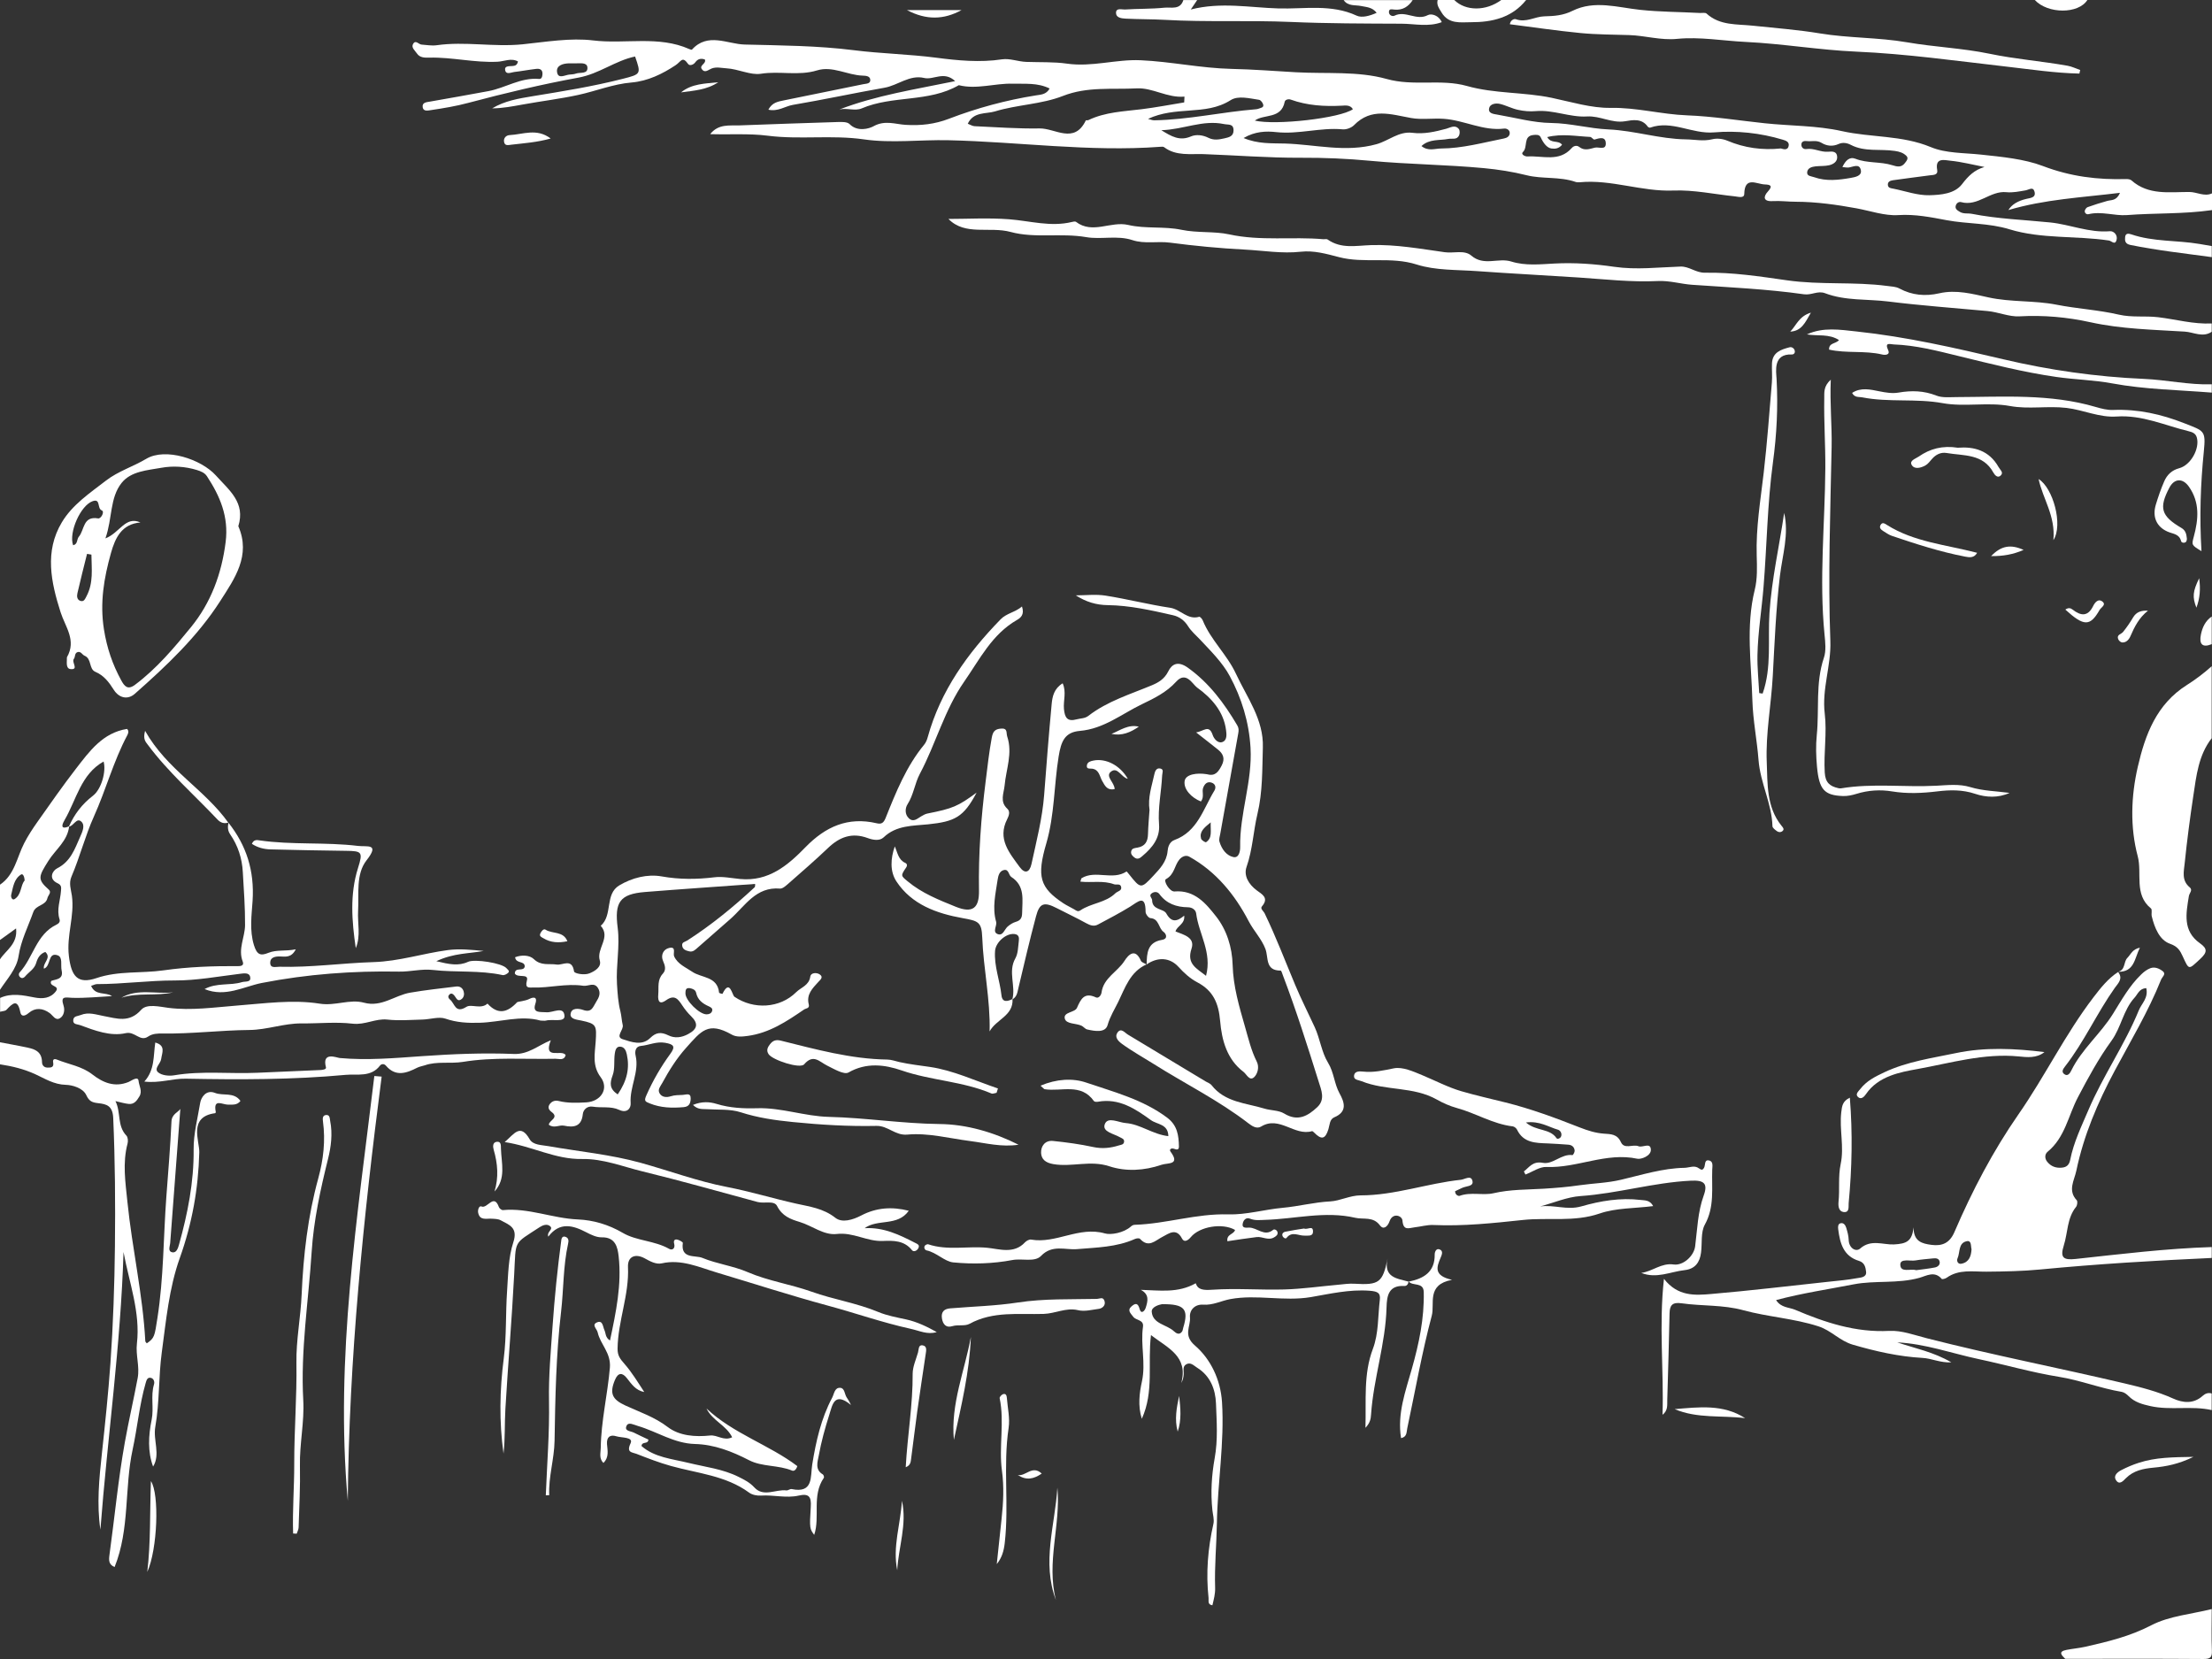 <?xml version="1.0" encoding="UTF-8"?><svg id="Calque_2" xmlns="http://www.w3.org/2000/svg" viewBox="0 0 414.23 310.67"><rect x="0" y="0" width="414.23" height="310.67" fill="#333333" stroke="none"/><defs><style>.cls-1{fill:#fff;}</style></defs><g id="Calque_1-2"><path class="cls-1" d="m414.18,39.35c-5.28.76-10.62.52-15.92.93-2.26.17-4.73-.76-7.16-.17-.37.09-.72-.22-.7-.57.02-.27.29-.66.54-.75,1.21-.44,2.43-.81,3.67-1.16.77-.22,1.74.02,2.39-1.52-7.18.88-14.09,1.21-20.9,3.23q.92-1.54,3.43-2.11c.76-.17,1.75-.23,1.47-1.32-.27-1.03-1.05-.37-1.69-.26-1.18.2-2.4.46-3.57.34-3.06-.32-5.33,2.73-8.49,1.86-.43-.12-.87.19-1,.64-.19.63.3.9.75,1.18.71.43,1.51.23,2.25.37,4.86.96,9.8,1.12,14.71,1.62,3.74.39,7.29,1.97,11.15,1.64.73-.06,1.49.71,1.25,1.63-.28,1.05-.93.19-1.43.11-6.19-.93-12.62-.26-18.62-2.1-3.9-1.2-7.89-.98-11.79-1.71-2.82-.53-5.9-1.16-9.04-.95-2.52.17-5.26-.8-7.83-1.27-3.66-.67-7.52-1.22-11.34-1.23-1.45,0-2.9-.2-4.34-.12-1.84.11-1.76-.87-.92-1.78,1.08-1.17.36-1.3-.57-1.34-1.54-.06-3.77-1.6-3.84,1.79-.02.85-1.11.51-1.75.44-3.84-.39-7.69-1.24-11.51-1.09-5.96.24-11.62-2.12-17.56-1.55-.25.02-.53.02-.76-.06-2.99-1.04-6.25-.52-9.16-1.25-2.66-.67-5.34-1.08-7.98-1.33-7.09-.67-14.24-.71-21.33-1.38-4.32-.41-8.66-.59-12.96-.57-6.1.03-12.16-.46-18.24-.68-2.37-.09-5.15.41-7.38-1.29-.17-.13-.48-.1-.73-.08-13.27.99-26.44-.93-39.66-1.23-5.28-.12-10.66.59-15.84-.16-6.02-.87-12.01.08-18.03-.69-3.44-.44-7.09-.18-10.76-.29,1.56-1.97,3.61-1.57,5.52-1.64,6.12-.22,12.23-.45,18.35-.63.76-.02,1.8-.06,2.24.39,1.46,1.49,3.64.87,4.5.39,2.13-1.18,4.09-.36,6-.25,2.84.17,5.44-.12,8.1-1.14,5.27-2.02,10.71-3.49,16.3-4.38.85-.14,1.94-.13,2.56-1.29-2.26-1.11-4.56-.84-6.93-.9-3.38-.09-6.71,1.12-10.08.28-5.62,3.27-12.36,1.86-18.19,4.35-1.25.53-2.76-.13-4.17.2,6.89-2.65,14.12-3.75,21.68-5.31-2.09-1.97-4.04-.17-5.8-.59-2.75-.65-4.91,1.39-7.45,1.83-5.73,1.01-11.42,2.24-17.15,3.21-1.45.25-2.78,1.3-4.58.9.7-1.36,1.83-1.52,2.88-1.74,4.95-1.02,9.91-2.02,14.87-3.03.58-.12,1.4-.06,1.33-.86-.06-.65-.74-.73-1.42-.75-2.88-.09-5.66-1.87-8.54-.98-3.48,1.07-7,.07-10.52.63-1.95.31-4.23-.9-6.45-1.02-.94-.05-1.86-.32-2.79.04-.6.23-1.24.93-1.82.12-.54-.75.89-1.01.57-1.81-.71-.25-1.32-.14-1.79.52-.35.49-1.07.71-1.34.33-1.12-1.57-1.29-.48-2.37.23-2.43,1.61-5.18,2.97-8.25,3.23-3.45.29-6.66,1.61-9.98,2.33-3.4.74-6.92,1.16-10.38,1.79-1.88.34-3.76.71-5.72.72,2.33-1.4,4.92-1.84,7.54-2.27,5.68-.93,11.37-1.84,16.95-3.27,3.41-.87,3.4-.9,2.27-4.17-3.72.78-6.71,3.24-10.58,3.95-6.93,1.27-13.81,2.91-20.64,4.73-2.26.61-4.66,1.01-7.02,1.36-.54.08-1.39.29-1.53-.51-.16-.94.7-.97,1.39-1.09,3.64-.64,7.29-1.28,10.93-1.96,3.19-.6,6.04-2.59,9.47-2.28.51.05.62-.49.64-.94.02-.85-.55-1.02-1.2-.94-1.37.16-2.72.42-4.09.58-.61.07-1.56.6-1.71-.4-.12-.77.8-.67,1.38-.72.43-.04.86-.09,1.03-.85-1.25-.71-2.63,0-3.83.05-4.3.21-8.49-.87-12.76-.77-.79.02-1.79.06-2.35-.8-.36-.55-1.12-1.09-.68-1.8.48-.77,1.03.13,1.57.16.94.06,1.9.25,2.82.12,5.34-.76,10.67.37,16.06-.17,4.39-.45,8.99-1.25,13.25-.73,6.01.73,12.24-.96,18.03,1.63.15.07.41.15.47.09,2.96-3.28,6.67-1.03,9.85-.95,6.82.17,13.72.21,20.45,1.06,5.14.65,10.33.74,15.47,1.41,3.97.52,8.16.93,12.29.3,1.45-.22,3.02.43,4.54.48,2.53.09,5.22-.02,7.57.32,4.75.69,9.21-.84,13.86-.63,5.71.26,11.3,1.49,17.01,1.62,4.02.09,8.03.4,12.04.63,5.68.32,11.62-.25,16.98,1.25,5.11,1.44,10.16-.06,15.06,1.32,5.2,1.47,10.65,1.12,15.89,2.22,3.66.77,7.44,1.94,11.01,1.88,4.88-.09,9.52,1.22,14.34,1.4,4.79.18,9.68.97,14.52,1.48,4.82.51,9.76.42,14.45,1.47,5.52,1.23,11.27.75,16.67,3,2.83,1.18,6.22,1.06,9.37,1.4,3.94.42,8.12.81,11.61,2.14,5.2,1.98,10.26,2.6,15.63,2.44.32,0,.74.05.96.25,3.18,2.83,7.13,2.16,10.82,2.17,1.45,0,2.82.93,4.27.26v3.11Zm-192.42-20.19c.02-.36.04-.71.05-1.07-3.2.3-5.95-1.71-8.98-1.54-4.59.24-9.2-.38-13.79,1.42-4,1.57-8.56,1.62-12.71,2.89-1.65.51-4.04.01-5.1,2.31.47.18.86.44,1.26.46,4.06.18,8.13.49,12.19.42,2.92-.05,6.48,3.01,8.65-1.49.04-.08.35,0,.49-.07,3.16-1.52,6.6-1.62,9.98-2.04,2.66-.33,5.3-.84,7.95-1.27Zm11.1,6.68c2.69,1.14,5.26.97,7.78,1.04,5.7.17,11.37,1.73,17.14.12,2.27-.64,4.18-2.45,6.7-2.13,2.2.28,4.27-.2,6.35-.76.78-.21,1.66-.82,2.36.05.21.26.2.88.04,1.21-.42.88-1.31.5-2.04.65-1.63.32-3.49-.05-5,1.33,1.26,1.03,2.55.46,3.65.46,4.01-.02,7.89-1.1,11.81-1.88.55-.11,1.03-.39,1.07-.96.04-.66-.6-.95-1.05-.89-3.94.48-7.47-1.57-11.31-1.83-2.06-.14-4.17.2-6.1-.15-3.79-.68-7.44-1.99-10.7,1.34-.49.5-1.44.85-2.14.78-4.17-.38-8.24.98-12.44.52-1.87-.21-3.97-.15-6.1,1.11Zm100.63,1.96c.58.18,1.29.35,1.46-.46.17-.78-.53-1.01-1.1-1.18-4.2-1.27-8.67-1.73-12.84-1.37-4.17.36-7.91-2.34-11.99-.89-.12.04-.37-.07-.46-.19-1.12-1.59-2.82-1.24-4.26-1-2.49.4-4.63-1.05-7.12-.9-3.2.19-6.3-1.29-9.58-1-1.1.1-2.25,0-3.33-.24-1.17-.25-2.25-.85-3.42-1.12-.75-.17-1.8,0-1.98.79-.24,1.02.82,1.1,1.55,1.23,3.35.57,6.7,1.52,10.06,1.56,3.66.05,7.14,1.05,10.76,1.21,4.86.22,9.55,1.79,14.47,1.86,1.65.02,3.25.4,4.94-.02.86-.22,1.96-.09,2.8.26,3.23,1.37,6.57,1.82,10.05,1.46Zm11.52,3.49c.58-1.22,1.33-1.99,2.45-1.56,2.24.88,4.67.5,6.91,1.21.87.28,1.69.46,2.33-.38.3-.39.77-.89.31-1.36-.58-.58-1.27-.81-2.2-.94-2.74-.41-5.62.23-8.23-1.14-.69-.36-1.51-.5-2.26-.16-1.13.52-2.24.38-3.21-.21-.92-.56-1.84-.22-2.76-.33-.41-.05-.94,0-1.01.55-.07.62.38,1.02.93.94,1.42-.21,2.69.62,4.07.5.86-.08,1.66-.06,1.7.98.04.9-.74,1.37-1.49,1.55-.82.19-1.7.12-2.55.21-.7.08-1.49.29-1.58,1.08-.09.78.78.76,1.3.95,2.27.81,4.59.53,6.88.13.8-.14,2.06-.37,1.88-1.39-.24-1.41-1.46-.65-2.32-.55-.31.03-.63-.04-1.16-.09Zm26.61-.02c-2.14-.41-4.27-.97-6.43-1.18-1.02-.1-2.86-.65-2.42,1.74.18,1-.78.92-1.43,1.01-2.28.31-4.56.58-6.84.91-.5.07-1.06.27-.96.95.08.53.59.55,1,.63,2.27.45,4.54,1.29,6.8,1.23,2.11-.06,4.69-.26,6.08-2.07,1.17-1.53,2.3-2.67,4.21-3.22Zm-136.65-8.69c3.87.93,16.03-.44,18.38-2.13-.48-.85-1.46-.69-2.06-.66-3.28.17-6.48-.02-9.59-1.14-.41-.15-1.04,0-1.12.41-.65,3.3-3.89,2.24-5.61,3.53Zm57.55,4.52c-.6.73-1.27.8-1.97.71-.8-.1-1.48-.9-2.03-2.09-.25-.56-.87-.49-1.37-.44-1.98.19-.98,2.28-1.97,3.2-.44.4.4.86.89.82,2.81-.18,5.91,1.1,8.26-1.58.36-.41.95-.57,1.41-.2.97.76,1.91.38,2.92.13.75-.18,2.05.52,2.05-.75,0-1.42-1.17-1.04-2.12-.77-.21.06-.53-.48-.82-.49-2.61-.12-5.25-.66-8.03.03.75,1.32,2.03.49,2.78,1.43Zm-77.55-4.84c.39.09.79.27,1.18.27,6.41-.11,12.68-1.56,19.05-2.07.17-.01.35-.05.5-.11.37-.16.98-.18.86-.74-.08-.36-.47-.87-.78-.92-1.78-.26-3.91-.83-5.3.05-2.46,1.56-5.02,1.76-7.7,1.96-2.63.19-5.27.37-7.81,1.57Zm2.52,2.13c1.88,1.16,3.42,2.07,5.53,1.16.96-.42,2.23-.27,3.26.25,1.01.51,1.98.34,3,.11.88-.2,1.73-.38,1.72-1.52-.02-1.28-.97-.98-1.8-1.16-3.96-.83-7.59,1.03-11.7,1.15Zm-109.43-12.53c-.69,0-1.12-.01-1.55,0-1.1.04-2.34.39-2.2,1.58.17,1.44,1.44.62,2.28.53.42-.05.87-.04,1.26-.19.79-.29,2.28.16,2.15-1.18-.09-.95-1.38-.71-1.95-.75Z"/><path class="cls-1" d="m414.18,235.57c-10.72.49-21.43,1.13-32.12,2.16-3.29.32-6.71.38-10.08.41-2.53.02-5.14-.5-7.44,1.14-.25.18-.84.33-.93.21-1.32-1.56-2.89-.56-4.16-.2-4.08,1.14-8.34.45-12.31,1.22-4.76.93-9.62,1.64-14.54,2.95.91,1.45,2.44,1.34,3.57,1.82,5.62,2.39,11.33,4.28,17.63,3.95,2.31-.12,4.71.79,7.03,1.38,12.28,3.14,24.72,5.55,37.05,8.46,3.04.72,6.14,1.5,9.05,2.82,1.84.84,3.84,1.06,5.57-.51.46-.42,1.03-.63,1.67-.43v3.11c-3.79-.86-7.69.1-11.49-.75-1.52-.34-2.93-.72-4.06-1.86-.35-.35-.82-.72-1.29-.8-3.99-.66-7.75-2.18-11.77-2.82-5.04-.81-9.99-2.25-14.99-3.31-5.08-1.08-10-2.88-15.29-3.14,3.32,1.12,6.82,1.79,10.13,3.74-2.03.12-3.67-.74-5.39-.83-4.46-.25-8.73-1.22-13.03-2.47-2.5-.73-4.05-2.67-6.48-3.45-4.62-1.49-9.44-1.75-14.05-3.01-3.83-1.05-7.73-.75-11.56-1.3-1.71-.24-2.21.35-2.25,1.85-.13,5.4-.25,10.8-.43,16.2-.03.96.17,2.03-.89,2.83.27-8.33-.71-16.66.27-25.46,2.59,3.33,5.81,3.1,8.85,2.84,7.26-.62,14.51-1.49,21.75-2.27,1.87-.2,3.76-.36,5.61-.7.64-.12,1.77-.13,1.64-1.21-.09-.78-.26-1.7-1.33-2.02-2.92-.88-3.56-3.31-3.89-5.92-.06-.44-.05-.98.39-1.11.6-.19.96.33,1.11.82.22.74.44,1.5.46,2.26.04,1.57,1.35,2.34,2.15,1.64,2.02-1.8,4.35-.67,6.32-.77,2.4-.12,3.4-.62,3.68-3.19,0,2.66,1.61,3.04,3.34,3.27,2.02.27,3.42-.34,4.3-2.37,3.33-7.74,7.24-15.22,12.04-22.12,4.95-7.13,8.74-14.98,14.02-21.88,1.34-1.75,2.72-3.5,4.61-4.73h-.01c1,1.24,0,2.12-.61,2.97-3.37,4.76-5.75,10.13-9.34,14.74-.33.43-.68.94-.2,1.36.71.61,1.16-.15,1.38-.6,1.96-4.02,5.49-6.88,7.83-10.66,1.57-2.52,3.07-5.24,5.28-7.36.48-.47,1.06-.91,1.68-1.15.87-.34,1.76.08,2.39.59.62.51-.17,1.05-.37,1.57-2.38,5.95-5.67,11.42-8.68,17.05-3.16,5.9-5.8,12.08-7.18,18.71-.39,1.85-1.65,3.68.08,5.53.19.2.1.95-.12,1.22-1.72,2.12-1.54,4.83-2.31,7.25-.72,2.27-.09,2.77,2.22,2.52,8.48-.92,16.95-1.96,25.49-2.23v2.07Zm-12.28-50.53c-1.29.09-1.55,1.1-2.16,1.77-2.14,2.34-2.5,5.57-4.35,8.11-2.39,3.29-4.36,6.92-6.26,10.54-1.82,3.45-2.42,7.55-5.68,10.22-.55.45-.59,1.26-.07,1.89.7.86,1.61,1.2,2.75,1.09.93-.09,1.36-.57,1.54-1.44.65-3.3,2.11-6.29,3.42-9.36,2.74-6.42,6.78-12.18,9.43-18.65.53-1.3,1.83-2.31,1.4-4.17Zm-43.07,52.82c1.17-.16,2.36-.28,3.52-.51.49-.1.99-.46.88-1.07-.12-.62-.66-.69-1.21-.63-1.1.12-2.21.19-3.3.38-1.02.18-2.88-.42-2.86.79.03,1.59,1.9.7,2.97,1.04Zm10.37-3.91c-.17-.62.04-1.73-.93-1.51-1.58.36-1.19,2.08-1.69,3.19-.22.48.05,1.16.73,1.02,1.44-.28,1.81-1.42,1.89-2.71Z"/><path class="cls-1" d="m0,165.67c2.75-1.85,3.16-5.12,4.53-7.77.74-1.43,1.56-2.68,2.49-4,2.36-3.35,4.7-6.7,7.2-9.94,2.54-3.28,5.01-6.73,9.57-7.46.41.39.22.86.04,1.2-2.59,4.86-3.99,10.2-6.24,15.19-1.66,3.69-2.63,7.59-4.21,11.28-.53,1.24-.08,2.42.08,3.55.54,3.81-1.03,7.43-.56,11.31.45,3.75,1.59,5.35,5.18,4.13,4.13-1.4,8.39-.85,12.56-1.45,4.64-.66,9.32-.82,14.01-.79.72,0,1.03-.25.8-.86-.91-2.36.42-4.55.44-6.81.02-3.31-.23-6.63-.42-9.94-.14-2.56-.9-4.94-2.36-7.06-.49-.71-.49-1.43-.32-2.2h-.02c3.4,4.31,4.89,9.01,4.53,14.65-.17,2.64-.61,5.5.26,8.31.56,1.79,1.22,2.03,2.69,1.43,1.56-.64,3.19-.26,5.14-.67-.85,1.68-2,1.35-3.03,1.34-.84-.01-1.74.18-1.76,1.12-.02,1.19,1.01.8,1.74.81,5.89.16,11.73-.69,17.59-.87,4.78-.14,9.27-1.63,13.93-2.25,2.18-.29,4.44-.05,6.71.16-2.71.52-5.58.37-8.86,1.92,2.39.58,4.14.95,5.94.12,1.22-.57,6.33.21,7.19,1.19.22.25.63.51.37.81-.25.28-.77.55-1.1.48-4.31-.94-8.72-.46-13.07-.96-2.1-.24-4.17.35-6.31.31-8.63-.16-17.18.46-25.72,2.13-3.35.66-6.82,2.74-10.7,1.14,2.29-1.24,4.75-.61,6.97-1.29.7-.21,1.8.1,1.56-1.01-.18-.83-1.17-.65-1.98-.55-4.03.49-8.07,1.25-12.1,1.24-4.89-.01-9.73.68-14.61.68-.32,0-.63.19-1.09.33.82,1.91,2.66,1.08,3.91,1.92-2.47.13-4.95.39-7.42.32-1.29-.04-2.28-.45-1.64,1.5.26.8.07,1.89-.71,2.33-.83.48-1.3-.54-1.89-.97-1.31-.95-2.7-1.08-3.94-.02-.71.61-1.39.73-1.56-.12-.52-2.62-1.44-1.71-2.6-.48-.25.26-.79.25-1.19.37,0-.86,0-1.73,0-2.59,2.15-.98,4.3-.5,6.48-.08,1.48.28,2.95.17,3.96-1.16.84-1.11-1.41-.85-.86-1.95.89-.33,2.33-.26,1.94-1.97-.22-.98.27-2.49-.77-2.83-1.87-.62-1.17,2.05-2.55,2.51-.21-1.14,1.48-2,.27-3.13-.98.33-1.44,1.11-1.71,2.05-.33,1.16-1.39,1.71-2.1,2.56-.23.27-.58.4-.89.13-.3-.25-.34-.66-.1-.92,2.55-2.78,3.09-7.11,6.88-8.93.42-.2.74-.52.58-1.01-.59-1.81.15-3.54.27-5.31.04-.58.16-1.08-.64-1.44-1.76-.81-.98-2.34-.06-2.8,2.51-1.27,3.27-3.59,4.27-5.84.42-.95,1.01-2.17.25-2.89-.91-.85-1.44.84-2.34.93,1.01-2.31,2.48-4.23,4.5-5.78,1.62-1.24,2.52-4.63,2-6.41-4.26,2.39-5.08,7.14-7.3,10.95-.33.56-1.06,1.97.85,1.18-.29,2.75-2.57,4.36-3.9,6.49-1.84,2.93-2.09,3.44.08,5.36.6.53-.13,1.06-.25,1.6-.33,1.45-2.15,1.22-2.65,2.62-.97,2.73-2.3,5.29-2.75,8.23C3.11,181.46,1.32,183.33,0,185.35v-5.7c1.09-1.71,3.34-2.84,3.01-5.79-1.27.91-2.14,1.54-3.01,2.17,0-3.45,0-6.9,0-10.35Zm4.62-.79c-.04-.7-.32-1.33-.67-1.12-1.36.84-1.5,2.4-1.85,3.79-.11.43.18,1.08.61.83,1.36-.82,1.09-2.57,1.91-3.5Z"/><path class="cls-1" d="m414.18,62.13c-1.67,1.13-3.38.08-5.03-.03-5.91-.37-11.86-.47-17.66-1.75-4.41-.97-8.79-1.36-13.32-1.11-1.93.11-3.93-.8-5.97-.99-6.2-.58-12.44-1.02-18.6-1.79-3.93-.49-8.03-.1-11.83-1.55-1.36-.52-2.55.4-3.94.2-6.95-.99-13.96-1.29-20.96-1.78-2.12-.15-4.2-.81-6.44-.7-4.93.24-9.85-.33-14.77-.66-6.37-.42-12.74-.74-19.1-1.2-3.77-.27-7.72-.11-11.25-1.23-4.87-1.56-9.84-.15-14.57-1.39-2.39-.62-4.68-1.28-7.15-1.01-3.52.39-7-.22-10.49-.4-4.68-.24-9.36-.69-14.01-1.3-2.35-.31-4.74.29-7.05-.48-2.83-.93-5.86-.07-8.62-.55-4.75-.82-9.62.26-14.16-.97-3.97-1.08-8.52.77-11.65-2.44,3.56,0,7.47-.23,11.33.06,3.93.3,7.81,1.48,11.79.51.25-.06.6-.15.76-.03,3.11,2.38,6.51-.19,9.81.59,3.2.75,6.7.22,9.93.9,3.02.63,6.16.25,8.95.86,5.92,1.29,11.8.39,17.66.91.25.02.58-.08.76.04,2.56,1.8,5.27,1.16,8.17,1.06,4.58-.15,9.21.69,13.78,1.33,1.68.24,3.68-.48,4.98.64,2.36,2.03,5.05.33,7.5,1.11,2.61.82,5.41.51,8.07.37,3.77-.2,7.53.08,11.17.61,4.21.61,8.28.09,12.41-.04,1.68-.06,2.85,1.18,4.62,1.15,5.14-.09,10.29.7,15.33,1.42,6.28.9,12.56.23,18.79,1.06.76.1,1.61.12,2.26.47,2.4,1.29,4.87,1.5,7.5.9,3.12-.72,6.22.12,9.18.77,4.23.93,8.54.54,12.76,1.37,3.86.76,7.84.97,11.67,1.86,2.47.57,4.9.19,7.35.48,3.34.4,6.63,1.34,10.04,1.17v1.55Z"/><path class="cls-1" d="m414.18,138.23c-2.48,3.18-2.88,7.04-3.45,10.82-.63,4.18-1.18,8.37-1.61,12.57-.16,1.55-.63,3.26.94,4.55.62.51-.07,1.08-.16,1.63-.52,3.22-1.21,6.52,2.07,8.84,1.42,1,1.4,1.69.07,2.92-2.25,2.08-2.07,2.17-3.32-.53-.45-.97-.89-1.79-2.34-2.29-1.99-.69-2.91-3.01-3.43-5.15-.12-.48.12-1.25-.15-1.47-3.23-2.63-1.62-6.55-2.48-9.78-1.45-5.44-1.26-11.23.02-16.77,1.39-6.01,3.48-11.68,9.18-15.29,1.59-1,3.2-2.21,4.65-3.52v13.46Z"/><path class="cls-1" d="m0,195.18c1.51.29,3.03.56,4.54.87,1.63.33,3.3.62,3.33,2.86,0,.54.36.99.97,1.01.61.02,1.3.03,1.12-.92-.13-.68.23-.76.71-.57,2.21.9,4.63,1.22,6.62,2.77,1.96,1.52,4.14,2.49,6.78,1.42.5-.2,1.79-1.2,1.88-.2.08.9.77,1.9.15,2.91-.47.78-.96,1.49-1.97,1.4-.75-.07-1.49-.3-2.51-.53,1.06,2.12.28,4.61,2.05,6.46.29.3.34,1.03.22,1.48-.97,3.65-.4,7.26-.03,10.92.88,8.72,2.88,17.3,3.35,26.08,0,.14.18.28.28.42,1.46-1,1.46-1.33,1.99-4.74,1.18-7.52,1.11-15.14,1.67-22.69.35-4.68.75-9.4.96-14.1.06-1.43,1.26-1.73,1.66-2.37-.62,8.22-1.27,16.68-1.9,25.14-.05.62-.52,1.58.46,1.72.72.1,1.01-.78,1.2-1.47,1.62-5.81,2.79-11.71,2.73-17.76-.03-3.01.76-5.87,1.23-8.77.17-1.01,1.1-2.52,2.76-1.86,1.54.61,3.54-.22,4.78,1.5-.63.85-1.52.68-2.33.7-1.04.02-2.82-1.25-2.29,1.38.01.07-.06.21-.11.22-5.09.66-2.92,5.2-2.98,7.33-.18,6.87-1.35,13.34-3.65,19.79-2.02,5.66-2.56,11.67-3.37,17.64-.63,4.66-.4,9.36-1.22,13.98-.44,2.5,1.01,5.13-.41,7.44-1.03-2.77-.88-5.79-.27-8.78.45-2.2-.22-4.44.44-6.62.16-.52-.08-1.14-.65-1.23-.63-.1-.77.51-.92,1.01-1.17,4.07-1.54,8.3-2.43,12.41-1.57,7.26-.51,14.89-3.38,22.02-1.11-.46-1.1-1.25-.96-2.29.97-7.03,1.63-14.11,2.88-21.09.72-4.01,1.65-7.99,2.4-12.01.41-2.19-.4-4.24-.14-6.49.67-5.8-1.45-11.38-2.51-17.11-.52,17.42-3,34.65-4.33,51.99-.71-4.78-.23-9.56.28-14.28.61-5.62,1.2-11.25,1.6-16.89.51-7.28.76-14.58.84-21.89.09-8.02.03-16.02-.32-24.03-.1-2.29-1.24-2.6-2.78-2.77-1.12-.13-1.71-.31-2.27-1.52-.62-1.34-2.63-1.89-3.82-1.92-2.23-.05-3.94-1.17-5.71-1.98-2.16-.99-4.34-1.51-6.63-1.86C0,197.95,0,196.57,0,195.18Z"/><path class="cls-1" d="m264.56,0c-.81,1.24-1.9,1.95-3.44,1.8-.41-.04-.98-.22-1.02.38-.05.66.63.97,1.06.75,2.06-1.02,4.09,1.03,6.23-.1.64-.34,2.04.02,2.6,1.32-2.54.94-5.03.3-7.54.29-6.92-.03-13.83-.03-20.75-.33-7.83-.34-15.68.06-23.51-.39-2.46-.14-4.95-.1-7.42-.23-.84-.04-1.78-.2-1.78-1.08,0-.99,1.08-.6,1.66-.63,2.46-.16,4.95-.09,7.4-.34,1.25-.13,2.96.48,3.55-1.43.86,0,1.73,0,2.59,0-.32.48-.64.95-1.2,1.77,5.64-1.44,11.04-.36,16.41-.2,4.86.14,9.9-.86,14.65,1.35.99.46,2.45.05,3.75-.53-.84-1.07-1.9-1.06-2.89-1.27-1.13-.24-2.47.08-3.29-1.11h12.94Z"/><path class="cls-1" d="m386.74,310.64c-.65-.65-1.41-1.35.23-1.67,1.17-.23,2.37-.33,3.54-.59,4.23-.96,8.36-1.95,12.34-4.02,3.39-1.76,7.53-2.08,11.33-3.04,0,2.59-.08,5.18.03,7.76.06,1.3-.29,1.6-1.59,1.59-8.63-.07-17.26-.03-25.89-.03Z"/><path class="cls-1" d="m414.18,73.52c-6.21-.5-12.45-.58-18.61-1.72-3.45-.64-6.99-.71-10.48-1.21-6.21-.89-12.26-2.44-18.33-3.92-4-.98-7.99-2.02-12.14-2.17-.67-.03-1.75-.48-1.03,1.08.42.92-.61.93-1.11.81-3.27-.78-6.67-.18-9.96-.92-.05-1.3,1.22-1.05,1.87-1.78-1.87-1.23-4.04-.72-6.02-1.07,3.06-1.4,6.16-.88,9.27-.55,9.33.99,18.42,3.07,27.55,5.22,8.57,2.02,17.39,3.28,26.25,3.66,4.27.18,8.46,1.15,12.75,1.02v1.55Z"/><path class="cls-1" d="m285.79,0c-2.65,3.33-6.39,4.17-10.32,4.16-1.91,0-4.18.42-5.52-1.83-.45-.76-.97-1.4-.73-2.33h3.11C274.46,2.11,278.28,2.11,281.13,0h4.66Z"/><path class="cls-1" d="m414.18,48.15c-5.09-.69-10.2-1.26-15.24-2.28-.97-.2-1.05-.77-.98-1.47.07-.71.57-.71,1.14-.52,4.16,1.43,8.56,1.08,12.82,1.81.76.13,1.51.26,2.27.39v2.07Z"/><path class="cls-1" d="m390.89,0C389.24,2.64,383.49,2.64,381.05,0h9.84Z"/><path class="cls-1" d="m414.18,120.63c-1.84.74-2.37-.1-2.03-1.78.27-1.35.83-2.58,2.03-3.4v5.18Z"/><path class="cls-1" d="m189.61,187.08c.19,3.16-3.11,3.82-4.29,6.07.15-5.96-1.16-11.73-1.38-17.58-.11-2.96-.76-3.11-3.69-3.64-4.84-.87-9.51-2.52-12.38-6.87-1.24-1.88-1.1-4.28-.31-6.56.53,1.17.65,2.5,1.98,3.1.3.13.41.47.15.85-1.05,1.55-1,1.53.28,2.59,2.67,2.23,5.86,3.49,9,4.76,3.18,1.29,4.42.25,4.36-3.04-.12-6.85.39-13.66,1.25-20.45.34-2.72.64-5.44,1.14-8.15.21-1.16.58-1.63,1.74-1.72,1.3-.1.93.8,1.16,1.49,1.04,3.13-.21,6.11-.49,9.15-.14,1.47-.96,3.03.51,4.37.61.56.25,1.39-.03,1.95-1.87,3.69.4,6.3,2.33,8.95.99,1.36,1.87,1.04,2.22-.55.93-4.28,2.03-8.52,2.37-12.9.43-5.69.88-11.37,1.41-17.05.13-1.43.45-2.91,2.06-3.89.74,1.62.1,3.24.24,4.79.15,1.58.58,2.46,2.41,1.95.73-.2,1.5-.13,2.17-.65,3.56-2.75,7.83-4.03,11.9-5.73,1.2-.5,2.34-1.16,3.05-2.59.68-1.38,1.81-2.01,3.65-.71,4.02,2.87,6.82,6.66,9.27,10.8.29.48.3.92.2,1.47-1.14,6.27-2.26,12.54-3.37,18.81-.09.51-.29,1.07-.15,1.53.4,1.35,1.27,2.58,2.6,2.87,1.08.23,1.29-1.2,1.27-1.89-.11-6.29,2.32-12.29,1.94-18.62-.29-4.79-1.67-9.27-3.89-13.39-1.38-2.56-3.58-4.71-5.6-6.87-.76-.81-1.61-1.51-2.21-2.47-.67-1.07-1.63-1.79-2.86-2.06-4.02-.91-8.05-1.83-12.18-1.88-2.13-.03-4.03-.58-5.98-1.83,1.86,0,3.76-.24,5.58.05,4.06.64,8.06,1.67,12.12,2.28,1.92.29,3.23,2.33,5.42,1.68.14-.04.54.39.65.67,1.5,3.69,4.54,6.38,6.23,10.02,2.09,4.48,5.2,8.56,5.03,13.79-.13,4.16-.02,8.28-1.02,12.47-.77,3.23-.89,6.63-2.03,9.88-.58,1.64.39,3.27,1.9,4.4.96.72,2.37,1.39.98,3-.38.44.29.87.51,1.32,2.12,4.39,3.85,8.95,5.73,13.43,1.1,2.63,2.43,5.24,3.64,7.87,1.01,2.2,1.28,4.69,2.5,6.67,1.12,1.83,1.15,3.92,2.15,5.73.89,1.61,1.54,3.42-.98,4.48-.88.37-.85,1.39-1.1,2.22-.59,1.9-1.3,2.04-2.68.64-.11-.12-.3-.29-.41-.26-3.28.96-6.09-2.95-9.51-.87-.83.51-1.72-.09-2.39-.61-5.59-4.31-11.91-7.42-17.84-11.17-1.95-1.23-3.99-2.35-5.86-3.72-.78-.57-1.4-1.32-.79-2.13.67-.9,1.33.06,1.95.43,4.85,2.92,9.7,5.84,14.56,8.77.37.22.83.36,1.08.68,2.52,3.24,6.43,3.33,9.89,4.39,1.23.38,2.68.29,3.72.93,2.54,1.55,4.42.46,6.18-1.19,1.55-1.45.77-3.19.26-4.82-2.09-6.67-4.2-13.34-6.69-19.88-.12-.31-.28-.88-.41-.88-2.95.01-2.25-2.41-2.86-4.05-.71-1.89-2.18-3.37-3.14-5.21-2.57-4.93-6.09-9.29-11.13-12.08-.63-.35-1.37-.03-1.85.55-.93,1.12-.9,2.79-2.51,3.66-.55.3.7,2.38,1.59,2.31,3.8-.32,5.91,2.28,7.78,4.65,2.01,2.54,3.03,5.79,3.12,9.13.11,4.01,1.22,7.75,2.32,11.57.64,2.22,1.15,4.43,2.2,6.52.51,1.01.16,2.28-.49,2.9-.86.82-1.42-.55-2-.99-3.13-2.36-4.07-5.99-4.37-9.51-.29-3.35-1.29-5.69-4.3-7.27-1.31-.69-2.45-1.72-3.52-2.9-1.6-1.74-3.84-1.88-5.94-.44h0c.03-2.09.13-4.14,2.85-4.59,1.26-.21.74-1.2.34-1.48-1.02-.7-.82-2.49-2.49-2.6-.34-.02-.9-.75-.9-1.16,0-3.41-1.45-1.87-2.92-.97-1.95,1.2-3.99,2.26-6.01,3.34-.75.4-1.44.15-2.18-.25-1.8-.99-3.66-1.87-5.49-2.81-2.41-1.24-3.26-.99-3.92,1.52-1.18,4.45-2.24,8.92-3.29,13.4-.2.86-.29,1.69-1.15,2.16.7-2.51-.86-5.16.57-7.69.52-.92.51-2.15.65-3.26.07-.58.06-1.2-.83-1.3-1.56-.17-3.51,1.55-3.62,3.17-.2,2.86.9,5.52,1.2,8.3.16,1.44,1.17,1.15,2.1.69Zm12.71-21.99c.12-.34.13-.57.23-.64,2.62-1.58,5.79.48,8.41-1.25.03-.02.32.33.47.52,2.17,2.73,2.23,2.78,4.57.26,1.21-1.3,2.47-2.6,2.65-4.6.06-.7.31-1.72,1.29-2.08,4.33-1.58,5.39-5.84,7.47-9.24.35-.57.22-1.24-.49-1.49-.79-.28-1.29.16-1.59.9-.33.79.27,1.71-.44,2.62-1.79-.71-3.28-2.3-3.05-3.83.2-1.32,2.4-1.54,4-1.3.09.01.17.02.26.04,1.5.41,2.09-.52,2.69-1.67.64-1.25.29-2.15-.68-2.94-1.25-1.01-2.52-1.98-4.12-3.24,1.4-.17,2.42-1.59,3.12.53.19.57.89,1.54,1.72,1.3,1.03-.29.86-1.54.77-2.24-.45-3.53-2.75-6.06-5.43-7.99-.85-.62-2.06-3.15-3.92-1.09-1.78,1.97-4.12,3.12-6.42,4.22-3.78,1.82-7.11,4.6-11.6,4.99-2.84.24-3.52,1.95-3.98,4.78-.88,5.41-.76,10.96-2.31,16.28-1.83,6.24-1.21,8.3,3.19,11.22.64.42,1.35.74,2.02,1.13.37.22.68.52,1.15.21,2.04-1.39,4.74-1.41,6.58-3.22.4-.39,1.28-.44,1.06-1.23-.17-.63-.88-.29-1.32-.45-2.02-.75-4.16-.26-6.28-.49Zm23.53,17.64c1.16-4.39-1.37-7.85-1.85-11.67-.08-.67-.74-1.15-1.54-1.16-2.16-.03-4.02-.66-5.36-2.49-.32-.43-.92-.48-1.41-.13-.64.45.05.87.06,1.28.02,1.9,2.13,1.56,2.65,2.49,1.01,1.81,2.04,1.5,3.36.42.17,1.59-1.35,1.9-1.63,2.96,1.57.62,3.7,1.13,3,3.22-.97,2.9.99,3.7,2.72,5.09Zm-39.3-10.11c.18.75-.75,1.88.25,2.29,1.03.42,1.29-.86,1.89-1.39.44-.38.98-.73,1.53-.89.92-.26,1.18-.78,1.19-1.69.03-2.46.58-5.03-2.03-6.72-.51-.33-.45-1.48-1.35-1.3-.87.18-1.09,1.04-1.21,1.82-.38,2.61-1.04,5.21-.28,7.88Zm40.18-18.63c-1.32,1.07-2.15,1.79-1.81,3.06.08.3.82.75.94.66,1.2-.81.81-2.05.86-3.72Z"/><path class="cls-1" d="m191.39,113.6c.49,1.51-.26,2.1-.97,2.51-4.66,2.68-6.94,7.34-9.85,11.52-3.71,5.33-5.31,11.63-8.31,17.27-.97,1.83-1.17,3.94-2.31,5.71-.46.72-.55,1.89.26,2.64.86.79,1.57.04,2.3-.38.36-.21.75-.44,1.15-.52,4.77-.95,5.71-1.34,9.22-3.92-2.43,4.61-4.08,5.42-9.11,5.94-2.82.29-5.92.16-8.29,2.43-.77.74-2.04.49-2.99.14-2.94-1.09-5.26-.21-7.42,1.85-2.42,2.31-4.96,4.5-7.47,6.71-.45.39-1.05.94-1.53.9-4.51-.38-6.52,3.23-9.27,5.67-2.04,1.81-4.1,3.61-6.16,5.4-.44.38-.87.86-1.59.68-.61-.15-1.21-.33-1.3-1.06-.09-.67.51-.69.94-.96,4.53-2.91,8.68-6.31,12.62-9.97.14-.13.08-.48.1-.63-6.88.5-13.75.96-20.61,1.51-4.74.38-5.75,1.91-5.13,6.71.45,3.5-.34,7.02-.13,10.55.11,1.73.21,3.41.64,5.09.21.83.23,1.71.43,2.54.24.94-1.46,2.21,0,2.68,1.6.52,3.61,1.28,5.14-.22,1.12-1.11,2.07-1.16,3.4-.51,1.2.59,2.47.44,3.71-.23,1.74-.93,2-1.95.54-3.37-.61-.59-1.15-1.27-1.62-1.98-.77-1.16-1.42-2.14-3.04-.99-1.12.8-1.6.37-1.47-1.1.12-1.35-.23-2.7.86-3.88.63-.68.44-1.47.04-2.37-.47-1.03,0-2.2,1.17-2.45,1.38-.29.64,1.03.91,1.6.68,1.46,2.17,2.04,3.37,2.86,1.76,1.21,4.72.82,5.04,3.92.01.1.62.26.63.23,1.39-2.89,1.8.24,2.25.54,3.58,2.44,8.49,2.19,11.57-.87.92-.91,2.4-1.25,2.63-2.92.1-.72,1.17-.8,1.76-.4.76.51.14.99-.27,1.43-1.08,1.18-2.25,2.33-1.78,4.17.21.8-.51.73-.88.98-3.24,2.22-6.49,4.39-10.53,4.94-1.05.14-2.13.26-3.02-.25-4.44-2.51-5.7-.67-8.54,2.49-1.78,1.98-3.2,4.26-4.48,6.61-.33.6-.89,1.19-.49,1.89.45.8,1.38.8,2.08.57.77-.25,1.52-.22,2.28-.26.62-.03,1.51-.48,1.47.72-.03.8-.25,1.48-1.31,1.57-2.17.19-4.27.14-6.33-.69-.91-.36-1.13-.47-.64-1.56,1.22-2.75,2.7-5.31,4.46-7.72,1.02-1.39.65-1.8-.96-2.08-1.64-.29-3.04.45-4.56.59-.97.09-1.16,1.01-.97,1.81.71,3.08-1.14,5.87-.93,8.91.07.95-.68,1.94-2.15,1.25-1.55-.73-3.3-.33-4.95-.6-1-.16-1.77.53-1.86,1.41-.24,2.37-1.74,2.52-3.51,2.15-.92-.19-1.86.57-2.85-.17,0-.81,1.99-1.3.52-2.39-.54-.4-.81-.91-.3-1.54.43-.53,1.01-.67,1.63-.52,1.7.42,3.4.35,5.13.26,2.77-.15,4.34-2.57,2.72-4.73-1.62-2.15-1.07-4.45-.93-6.62.19-3.05.2-3.37-2.71-3.98-.75-.16-2.08-.24-1.99-1.19.13-1.29,1.62-1.05,2.33-.8,1.63.58,1.85-.52,2.44-1.46.55-.87.95-1.68.37-2.62-.74-1.2-1.84-.3-2.76-.44-3.2-.48-6.31.43-9.47.33-.62-.02-1.51.22-1.09-1.3.4-1.43-1.73-.41-2.26-1.32.03-1.32,1.66-.27,1.86-1.32-.02-1.14-1.62-.44-1.81-1.73,1.22-.48,2.72-.41,3.5.34,1.36,1.32,2.84.8,4.3,1.03,1.11.17,2.87-1.25,3.24,1.29.06.39,1.9.75,2.87.36,1.03-.41,2.32-1.19,1.95-2.41-.68-2.25,2.13-4.3.18-6.5,2.31-2.01.7-5.92,3.48-7.57,2.38-1.42,5.26-2.15,7.91-1.68,3.38.6,6.59.57,9.96.16,1.46-.18,3.17.18,4.77.33,5.33.5,8.92-2.57,12.21-5.95,3.76-3.86,7.96-5.75,13.34-4.49.88.21,1.29-.03,1.68-1,1.93-4.82,3.87-9.66,7.23-13.74.31-.38.52-.9.65-1.38,2.4-8.69,7.47-15.72,13.65-22.07,1.11-1.14,2.73-1.31,4.01-2.41Zm-75.71,91.34c1.76-2.58,2.26-4.93,1.7-7.51-.16-.74-.47-1.38-1.24-1.43-.78-.05-.93.77-1.01,1.29-.2,1.35.06,2.84-.4,4.07-.55,1.48-.62,2.54.94,3.58Zm13.5-19.89c-.79-.12-.81.42-.82.96-.03,1.32,2.61,3.95,3.95,3.94.45,0,.89-.16,1.04-.61.18-.53-.28-.74-.66-.91-1.14-.51-2.05-1.2-2.33-2.52-.12-.55-.64-.76-1.17-.86Z"/><path class="cls-1" d="m288.4,225.93c2.59-.38,5.05.75,7.73-.02,3.56-1.02,7.33-1.66,11.12-1.2.77.09,1.73,0,2.33,1.15-3.48.44-6.96.33-10.03,1.39-4.77,1.64-9.61.7-14.38,1.21-5.54.59-11.14,1.19-16.75.94-1.18-.05-2.37.31-3.55.44-1.01.11-2.08.72-2.24-1.28-.08-.92-1.82-1.54-2.41.13-.41,1.16-1.22,1.59-1.79.8-1.27-1.74-3.1-1.08-4.63-1.44-5.66-1.32-11.3.23-16.95.39-.95.03-1.83.15-2.75-.22-.73-.3-1.21.22-1.36.82-.27,1.02.63.86,1.14.85,1.53-.05,2.88,1.79,4.55.41.21-.18.7.03.8.42.13.51-.26.77-.63.99-1.1.66-2.19-.18-3.27-.05-1.83.22-3.65.51-5.48.78-.2-1.36,1.24-1.27,1.43-2.12-2.36-1.35-6.65-.65-8.3,1.37-.5.61-1.22,1.03-1.62.26-1.09-2.12-2.53-.91-3.64-.35-1.43.73-2.61,2.16-4.24.39-.14-.16-.66-.1-.93.02-3.49,1.56-7.18,1.59-10.9,1.91-2.12.18-4.61-.91-6.69,1.26-1.19,1.24-3.54.43-5.38.78-3.61.69-7.42.8-11.08.44-1.61-.16-3.12-1.86-4.99-2.25-.32-.07-.53-.5-.34-.84.09-.17.48-.36.65-.3,3.6,1.21,7.35.31,11.02.65,2.24.21,5.02,1.24,7.1-1.01.27-.29.8-.58,1.15-.52,4.68.82,8.97-2.55,13.84-1.15,1.04.3,3.48-.05,4.9-1.34.17-.16.45-.28.68-.28,5.87-.18,11.53-2.13,17.49-1.95,3.38.1,6.79-.92,10.2-1.23,2.99-.27,5.88-1.05,8.92-1.2,1.78-.09,3.72-1.13,5.66-1.13,6.42,0,12.48-2.25,18.79-2.92.75-.08,1.94-.96,2.18.26.21,1.02-1.22.9-1.94,1.26-.45.22-.91.42-1.32.62,0,.72.63.94.84.87,2.1-.77,4.37-.04,6.34-.49,3.15-.73,6.29-.66,9.43-.85,2.26-.14,4.47-.32,6.72-.65,2.52-.36,5.19-.42,7.72-1.02,3.94-.92,7.81-2.17,11.92-2.24.92-.02,1.84-.55,2.71.11.45.34.72.34.97-.19.23-.49.01-1.47.87-1.31.88.17.65,1.11.63,1.75-.12,3.46.46,6.94-1.38,10.27-.8,1.45-.48,3.51-.72,5.28-.24,1.8-1.1,3.03-3.08,3.25-2.68.3-5.26,1.65-8.11.52,2.09-.27,3.76-1.91,6.05-1.58,1.79.26,3.8-1.57,4.04-3.39.41-3.2.48-6.43,1.61-9.54.83-2.29,0-2.88-2.42-2.76-6.98.34-13.7,2.4-20.67,2.88-2.47.17-5.01,1.26-7.56,1.95Z"/><path class="cls-1" d="m121.42,269.59c-.05.95-1.2.25-1.29,1.2,2.44,2.14,5.71,2.4,8.81,3.16,3.15.77,6.43,1.14,9.38,2.62,1.06.53,2.08,1.03,2.95,1.98,1.72,1.87,3.99.31,5.99.55.31.04.69-.31.99-.25,4.13.86,3.49-2.36,3.85-4.58.7-4.34,1.65-8.6,3.73-12.52.38-.71.44-1.92,1.51-1.86.86.05.8,1.17,1.2,1.78.23.34.46.68.82,1.44-3.16-2.61-3.49.05-4.05,1.78-.81,2.53-1.52,5.1-1.99,7.71-.2,1.11-.77,2.61.76,3.5.15.09.29.52.2.64-2.31,3.35-.66,7.32-1.81,10.69-.8-1.12-.91-1.13-.64-5.24.13-1.93-.36-2.55-2.26-2.12-2.34.53-4.7-.16-7.06,0-.73.05-1.65-.13-2.22-.55-4.37-3.21-9.69-3.61-14.66-5-2.22-.62-4.35-1.45-6.48-2.28-.77-.3-1.91-.18-1.06-1.97.56-1.2-1.69-.99-2.69-1.31-1.11-.35-1.82.11-1.73,1.46.08,1.17.45,2.42-.67,3.54-.87-.86-.51-1.88-.5-2.83.07-5.05,1.28-9.98,1.71-15,.24-2.79-1.78-4.35-2.29-6.63-.15-.67-1.21-1.43-.08-1.88,1.06-.42,1.05.84,1.35,1.47.28.58.13,1.37,1.04,1.94,1.13-5.32,2.22-10.48,1.62-15.78-.19-1.68-.6-3.59-3.16-3.54-.96.02-1.97-.46-2.91-.95-2.46-1.28-4.96-2.02-7.1.82-.35-.95,1.04-1.34.33-1.96-.56-.49-1.37-.19-1.94.18-5,3.28-4.43,2.26-4.78,8.85-.44,8.41-1.15,16.81-1.65,25.21-.16,2.77-.03,5.57-.35,8.34-.83-5.96-.72-11.88.05-17.85.53-4.15.33-8.39.62-12.59.21-3.07.23-6.27,1.17-9.13.91-2.78-.79-3.25-2.36-4.11-.49-.27-1.16-.27-1.75-.3-.99-.05-2.18.37-2.48-1.13-.11-.54.19-1.36.62-1.16,1.12.49,2.31-2.54,3.27.12.09.25.51.58.75.56,4.8-.45,9.29,1.55,14.04,1.75,2.85.12,5.72.94,8.43,2.53,2.57,1.5,5.93,1.42,8.66,2.98.58.33,1.18-.07.94-.96-.14-.51.01-.91.61-.77.38.09,1.03.46,1.01.62-.43,3.06,2.34,2.25,3.66,2.8,2.72,1.13,5.76,1.49,8.47,2.66,3.88,1.67,8.05,2.27,11.98,3.67,4.11,1.47,8.45,2.11,12.49,3.8,1.64.68,3.45,1.01,5.21,1.39,2.06.45,3.92,1.36,5.74,2.37-1.75.54-3.22-.25-4.89-.61-5.27-1.16-10.34-2.95-15.53-4.35-7.01-1.9-13.92-4.14-20.87-6.22-3.18-.95-6.55-2.52-10.2-1.69-1.06.24-2.16-.36-3.17-.92-1.79-.99-3.25-.36-3.16,1.61.24,5.23-1.89,10.11-1.95,15.29-.01,1.29.45,1.89,1.33,2.89,1.34,1.53,2.49,3.43,3.67,5.23-1.61-.31-2.38-1.48-3.25-2.59-.84-1.08-1.65-1.11-2.25.34-1.06,2.54-.48,3.65,1.98,4.78,2.68,1.23,5.46,2.15,7.91,4.02,2.18,1.66,5.14,1.89,7.94,1.59,1.37-.15,2.55,1.09,4.13.33-1.12-2.28-3.7-3.09-4.81-5.39,5.01,4.72,11.72,6.78,17.01,10.79-.28.9-.75.94-.98.84-2.59-1.07-5.59-.68-8.03-1.93-3.24-1.67-6.55-2.96-10.16-3.05-3.93-.11-7.11-2.33-10.69-3.38-.77-.23-1.73-.76-2.08-.1-.57,1.08.72,1.04,1.33,1.35.9.46,1.82.87,2.72,1.3Z"/><path class="cls-1" d="m12.53,123.09c1.84-3.19-.31-5.69-1.19-8.46-1.78-5.6-3.03-11.34.23-16.8,1.98-3.32,5.26-5.5,8.29-7.84,2.3-1.77,5.07-2.6,7.53-4.07,3.59-2.14,10.28.06,13.03,3.11,2.56,2.84,5.57,5.09,4.21,9.51,2.4,5.5-.71,9.83-3.37,13.99-4.29,6.7-10.08,12.16-16.02,17.4-1.28,1.13-2.92.85-3.95-.78-.88-1.4-1.83-2.66-3.43-3.34-1.26-.54-.64-2.45-2.03-3.02-.44-.18-.67-.85-1.28-.68-.62.18-.42.9-.71,1.26-.51.62.99,2.07-.61,1.93-.98-.09-.67-1.39-.7-2.2Zm7.22-22.27c2.69-1.04,3.72-4.25,6.55-2.98-3.53.29-4.73,2.91-5.52,5.72-1.31,4.68-2.11,9.29-1.31,14.33.56,3.49,1.6,6.53,3.23,9.51.59,1.08,1.19,1.88,2.58.84,4.07-3.04,7.33-6.93,10.49-10.8,3.72-4.56,5.74-9.98,6.49-15.96.59-4.74-1.06-8.57-3.5-12.29-.43-.66-1.12-.93-1.91-1.18-2.2-.67-4.48-.8-6.64-.41-2.62.47-5.7.64-7.44,2.84-2.23,2.81-1.7,6.6-3.02,10.36Zm-6.05,1.28c.89-.18.65-1.11,1.06-1.59,1.08-1.25.74-3.94,3.62-3.43.53.1,1.27-1.26.68-1.5-.93-.38-.15-2.29-1.73-1.72-2.27.82-4.49,5.88-3.64,8.24Zm3.42,1.76c-.27-.05-.55-.09-.82-.14-.61,2.45-1.24,4.9-1.8,7.36-.13.57-.1,1.3.65,1.47.61.14.81-.44,1.05-.9,1.34-2.52.94-5.17.92-7.79Z"/><path class="cls-1" d="m101.22,191.12c-3.7-1.05-7.54.3-11.42.41-2.19.06-4.26-.03-6.41-.78-1.19-.41-2.84.14-4.3.18-2.19.06-4.39.24-6.57,0-2.22-.23-4.16,1.04-6.47.77-3.15-.37-6.37-.02-9.57-.05-3.32-.03-6.44,1.2-9.78,1.23-5.41.05-10.81.74-16.23.66-.96-.01-1.89,0-2.73.57-1.52,1.04-2.47-1.02-4.18-.64-2.89.65-5.81-.49-8.59-1.51-.53-.19-1.35-.09-1.25-.97.09-.77.85-.68,1.39-.91,1.47-.61,2.87-.08,4.27.18,2.5.46,4.82,1.36,7.07-1.17,1.05-1.18,3.45-.56,5.12-.35,4.3.53,8.56-.1,12.78-.43,5.19-.4,10.46-1.16,15.51-.36,2.96.47,5.61-.91,8.3-.18,3.3.9,5.76-1.39,8.66-1.88,2.85-.49,5.73-.8,8.61-1.15.66-.08,1.19.24,1.39.9.16.52.07,1.09-.35,1.43-.75.62-.99-.13-1.35-.59-.27-.35-.66-.64-1.04-.15-.24.31-.1.63.21.88.88.7.95,2.67,3.05,1.34.93-.59,2.73.52,3.95-.61,1.97,2.15,3.73,1.69,5.56-.27.08-.09,1.52-.21,2.29-.61.09-.05,1.71-.88,1.11.93-.61,1.83,1.04,1.47,2.08,1.57,1.22.11,3.26-1.25,3.38.69.08,1.26-2.26.54-3.48.87-.24.07-.51,0-1,0Z"/><path class="cls-1" d="m389.39,13.78c-4.61-.1-9.18-.8-13.76-1.32-9.32-1.06-18.6-2.38-27.99-2.79-6.93-.3-13.83-1.49-20.76-1.82-4.28-.21-8.54-.99-12.84-.57-3.02.3-5.94-.61-8.92-.71-3.04-.1-6.1-.09-9.12-.38-4.43-.43-8.84-1.09-13.26-1.65.12-.76.78-1.07,1.14-.94,1.9.69,3.55-.49,5.28-.54,1.89-.05,3.54-.15,5.33-1.04,4.09-2.03,8.44-.63,12.64-.18,3.75.4,7.49.39,11.23.59.42.02.98-.11,1.22.11,2.5,2.29,5.72,1.95,8.67,2.27,4.18.44,8.5.77,12.53,1.44,5.45.9,10.93.74,16.34,1.67,5.12.89,10.36,1.09,15.43,2.14,4.85,1.01,9.77,1.39,14.63,2.25.81.14,1.58.53,2.37.8l-.15.66Z"/><path class="cls-1" d="m263.78,239.95c-.05.49-.33.9-.79.87-2.97-.17-3.28,1.84-3.34,4.03-.18,6.8-2.44,13.29-2.9,20.05-.05.79-.16,1.54-1.05,2.48.16-5.19-.4-10.04,1.39-14.78,1.1-2.91.93-6.1,1.3-9.16.15-1.28-.32-1.61-1.94-1.73-3.77-.28-7.41.58-10.96,1.19-5.1.86-10.12-.55-15.12.38-1.69.32-3.24,1.17-5.06,1.04-1.51-.11-2.6.97-2.47,2.38.15,1.7-1.34,3.31.92,5.26,2.98,2.57,4.81,6.43,5.08,10.61.48,7.6-.84,15.14-.96,22.71-.07,4.02-.46,8.03-.33,12.05.04,1.16-.25,2.18-.51,3.28-.96-.13-.66-.86-.72-1.37-.51-4.68-.13-9.29.91-13.88.18-.8-.1-1.7-.19-2.55-.35-3.28-.15-6.53.43-9.76.62-3.4.37-6.85.24-10.25-.1-2.61-1.05-5.14-3.52-6.67-.63-.39-1.23-1.12-2.07-.63-.73.43-.4,1.23-.46,1.9-.04.49-.11.98-.45,1.58,1.35-5-2.52-6.54-5.67-8.96-.66,5.29.61,10.55-1.72,15.67-.77-2.48-.44-4.85.03-7.03.74-3.43-.3-6.82.19-10.2.19-1.35-1.3-1.16-1.82-1.87-.45-.61-1.2-1.2-.33-1.95.66-.57,1.19-.77,1.53.52.25.96.91.42,1.13-.26.4-1.25.72-2.5-.92-3.36,3.51.1,6.96.66,10.29-1.23.39,1.23,1.41,1.33,3.13,1.21,4.48-.3,9,.08,13.49-.05,3.35-.1,6.68-.58,10.03-.88,1.03-.09,2.06-.26,3.08-.19,4.6.28,5.29-.21,6.2-4.75-.84,3.65,1.82,3.76,3.98,4.37l-.04-.05Zm-46.2,4.28c-.52.09-1.97.5-1.9,1.42.18,2.3,2.78,2.36,4.15,3.64.41.38,1.01.79,1.53.06.14-.2.14-.48.22-.72,1.06-3.45.27-4.46-3.99-4.4Z"/><path class="cls-1" d="m285.38,219.36c1.03-.79,1.64-1.96,3.56-1.6,1.87.35,3.45-1.73,5.53-1.45.11.01.43-.55.41-.82-.05-.68-.5-1.08-1.19-1.13-1.29-.09-2.58-.19-3.87-.24-2.26-.08-4.53-.09-5.73-2.57-.13-.28-.51-.58-.8-.62-3.74-.44-6.94-2.48-10.48-3.44-1.35-.37-2.65-.96-3.72-1.57-4.42-2.5-9.57-1.61-14.09-3.44-.63-.26-1.56-.22-1.43-1.09.12-.8.98-.8,1.69-.72,1.98.22,3.82-.22,5.76-.61,1.63-.32,3.62.58,5.31,1.28,2.45,1.02,4.87,2.29,7.34,3.01,2.68.78,5.47,1.41,8.21,2.09,4.8,1.19,9.42,2.91,14,4.71,1.46.57,2.91,1.03,4.46,1.14,1.3.1,2.5.05,3.2,1.59.65,1.42,2.22.33,3.3.77.77.31,2.26-.8,2.31.64.04,1.19-1.85,1.85-2.53,1.7-5.85-1.26-11.27,1.78-17.01,1.54-1.29-.06-2.63.92-3.95,1.42-.1-.2-.19-.39-.29-.59Zm.37-9.16c1.93,1.67,4.48,1.08,5.72,2.93.18.27.71.04.85-.28.26-.57-.14-1.17-.55-1.29-1.79-.51-3.44-1.69-6.02-1.36Z"/><path class="cls-1" d="m330.08,129.88c1.73-4.9.95-10.07,1.28-15.1.42-6.34,1.84-12.48,2.75-18.73.93,4.03-.32,7.87-.79,11.77-.75,6.23-1,12.49-1.34,18.75-.29,5.39-1.35,10.79-1.13,16.15.16,4.01-.08,8.42,2.77,11.92.23.28.51.58.29.87-.28.37-.78.4-1.16.13-.33-.24-.82-.6-.83-.91-.12-4.28-2.28-8.08-2.61-12.42-.28-3.67-1.04-7.4-1.15-11.13-.19-6.91-1.26-13.84.44-20.72.52-2.09.43-4.33.37-6.4-.16-5.26.71-10.36,1.31-15.53.65-5.62,1.06-11.26,1.53-16.9.1-1.19-.03-2.39.02-3.58.09-2.09,1.7-2.6,3.31-3.02.38-.1.87.18.96.68.07.39-.17.68-.57.67-3.55-.15-2.91,3.23-2.84,4.57.29,5.27.03,10.44-.68,15.65-1.05,7.73-1.13,15.54-1.76,23.31-.34,4.24-1.05,8.47-1.14,12.74-.05,2.38.21,4.76.33,7.14.21.03.43.06.64.09Z"/><path class="cls-1" d="m218.79,212.75c-.04-2.29-2.1-2.15-3.26-2.99-2.95-2.13-5.98-4.16-9.94-3.44-.24.04-.63.02-.74-.13-2.44-3.44-6.09-1.72-9.22-2.22-.13-.02-.23-.19-.78-.66,3-1.27,6.02-1.45,8.59-.57,5.19,1.77,10.6,3.16,15.14,6.57,1.91,1.44,2.15,3.32,2.19,5.39.01.68-.42.61-.87.44-.54-.21-1.02.09-.7.52,1.88,2.54-.52,2.07-1.67,2.46-3.24,1.11-6.68,1.31-9.8.28-3.55-1.17-6.99.19-10.47-.4-1.53-.26-2.23-.95-2.3-2.08-.07-1.25.73-2.41,2.22-2.26,2.53.26,5.07.6,7.55,1.14,1.68.36,3.22.19,4.79-.3.38-.12.91-.12.98-.67.07-.56-.43-.67-.79-.87-1.14-.67-3.36-1-2.82-2.44.54-1.47,2.57-.31,3.92-.21,2.75.21,5.02,2.11,7.97,2.45Z"/><path class="cls-1" d="m161.9,230c3.57-.22,6.54,1.24,9.49,2.75.39.2.85.35.62.91-.23.58-.92.85-1.23.45-1.46-1.85-3.54-1.8-5.47-1.72-2.96.12-5.52-1.67-8.59-1.31-2.44.29-4.61-1.54-6.97-2.25-1.7-.51-3.27-1.09-4.23-2.99-.55-1.09-2.41-.41-3.66-.75-7.18-1.94-14.35-3.98-21.55-5.73-3.67-.89-7.4-2.4-11.31-2.32-5,.1-9.32-2.39-14.49-3.17,1.78-1.52,2.92-3.57,4.67-.54.65,1.13,2.23,1.07,3.5,1.3,5.79,1.02,11.67,1.56,17.36,3.14,5.36,1.49,10.62,3.45,16.06,4.5,4.38.85,8.63,2.15,12.96,3.12,2.55.57,5.12.88,7.37,2.66,1.27,1,3.25.4,4.88-.45,2.76-1.44,5.69-1.68,8.87-.87-2.11,3-5.87,1.45-8.3,3.29Z"/><path class="cls-1" d="m346.83,73.58c1.66-1.09,3.47-.63,5.12-.3,1.21.24,2.4.44,3.57.24,2.43-.42,4.74-.37,7.09.56,1.15.45,2.51.28,3.81.28,8.72-.03,17.49-.66,26.03,1.85,1.06.31,2.2.61,3.29.56,4.63-.18,8.98.79,13.28,2.48,3.76,1.48,4.07,1.33,3.68,5.28-.62,6.16-.83,12.32-.44,18.68-1.88-1.14-1.86-1.14-1.44-2.71.87-3.23,1.17-6.41-.92-9.37-1.15-1.63-2.72-1.57-3.65.19-2,3.8-1.57,5.31,2.26,7.55.8.47.93,1.19,1.01,1.96.02.22-.05.56-.2.68-.3.22-.8.14-.88-.18-.34-1.38-1.56-1.34-2.54-1.78-2.09-.92-2.88-2.8-2.18-5.08.45-1.47.95-2.94,1.57-4.35.53-1.21,1.41-2.07,2.8-2.44,2.16-.57,3.87-3.67,3.3-5.74-.22-.79-.84-1.02-1.54-1.19-4.46-1.08-8.7-3.08-13.49-2.75-3.19.23-6.19-1.23-9.36-1.61-3.56-.42-7.1.29-10.62-.36-4.17-.76-8.49.21-12.57-.53-5.03-.92-10.11-.11-15.08-1.09-.64-.13-1.42.1-1.9-.84Z"/><path class="cls-1" d="m103.15,194.79c-1.5,3.83,2.03,1.62,2.78,2.79-.31,1.09-1.22.68-1.9.69-5.79.12-11.66-.35-17.31.58-2.42.39-4.86-.16-7.18.65-.47.16-.94.21-1.42.45-1.98,1.01-4.02,1.76-5.84-.38-.37-.43-.87-.34-1.12-.02-1.69,2.22-4.25,1.54-6.39,1.73-9.98.93-19.99.91-30,.72-2.47-.05-4.86.88-7.74.54,1.98-2.19,1.67-4.78,2.05-7.31,2.02.57,1.26,1.91,1.1,3.1-.12.88-1.42,1.77-.56,2.49.69.57,2.01.71,2.97.55,5.2-.89,10.44-.24,15.65-.48,3.92-.18,7.84-.33,11.76-.51.43-.02,1.15-.12,1.04-.51-.8-3.02,2.02-1.79,2.58-1.74,5.17.47,10.3.01,15.43-.35,5.72-.4,11.45-.64,17.16-.41,2.74.11,4.49-1.56,6.94-2.57Z"/><path class="cls-1" d="m376.32,148.48c-2.12.98-4.4.86-6.43.18-2.41-.81-4.75-.75-7.12-.46-2.84.34-5.61.47-8.47,0-2.19-.36-4.46-.22-6.65.46-.81.25-1.69.44-2.53.41-3.48-.13-4.46-1.18-4.86-5.48-.18-1.96-.24-3.97-.04-5.93.48-4.82-.27-9.73,1.33-14.48.45-1.32.26-2.92.12-4.36-1.03-10.38.08-20.76.15-31.13.03-4.38-.28-8.74-.2-13.12.02-1.06-.17-2.22,1.22-3.47-.19,4.52.24,8.57.16,12.59-.24,12.13-.69,24.25-.24,36.38.17,4.56-1.61,8.93-1.05,13.56.44,3.64-.22,7.34,0,11.03.11,1.9.96,2.58,2.53,2.93.17.04.35.07.51.04,5.92-.99,11.9-.18,17.84-.49,2.14-.11,4.27-.38,6.39.26,2.38.72,4.88.75,7.34,1.08Z"/><path class="cls-1" d="m65.13,281.06c-2.42-26.84,1.81-53.16,4.97-79.56.46.04.91.07,1.37.11-3.41,26.38-6.13,52.82-6.34,79.46Z"/><path class="cls-1" d="m190.76,214.36c-3.16.5-6.13-.3-9.15-.69-3.89-.5-7.77-1.56-11.7-1.2-2.27.21-3.63-1.68-5.78-1.63-5.22.11-10.43-.2-15.63-.72-3.31-.33-6.57-.79-9.79-1.83-1.98-.64-4.23-.44-6.37-.58-.81-.05-1.66.11-2.57-.8,1.67-.69,3.13-.59,4.45-.18,2.5.76,5.03.88,7.59.8,4.55-.13,8.87,1.51,13.41,1.62,6.91.17,13.76,1.26,20.71,1.34,5.08.05,10.14,1.53,14.82,3.88Z"/><path class="cls-1" d="m186.63,204.64c-.33.05-.72.24-.97.13-5.37-2.29-11.29-2.41-16.8-4.31-3.16-1.09-6.6-1.55-9.97.38-.83.47-2.71-.66-3.99-1.29-1.44-.71-2.58-2.26-4.31-.24-.76.89-5.89-.78-6.65-1.89-.49-.71-.19-1.31.26-1.88.51-.65,1.06-.9,2-.67,6.58,1.63,13.12,3.45,19.98,3.55.75.01,1.5.3,2.26.47,1.89.42,3.85.64,5.71.91,4.35.64,8.5,2.6,12.73,4.03-.08.26-.17.53-.25.79Z"/><path class="cls-1" d="m54.89,287.15c-.14-4.34.22-8.68.21-13.02-.01-6.31.51-12.59.41-18.91-.07-4.25.8-8.53.98-12.83.32-7.34,1.16-14.63,3.11-21.72.97-3.54,1.37-7.05.88-10.67-.07-.52-.1-1.14.59-1.2.73-.06.67.67.76,1.12.48,2.4.16,4.86-.4,7.1-1.43,5.75-2.69,11.54-3.07,17.44-.59,9.24-2.09,18.41-1.57,27.74.23,4.08-.71,8.18-.62,12.32.08,3.83-.13,7.67-.25,11.51-.01.4-.23.78-.36,1.18l-.67-.04Z"/><path class="cls-1" d="m201.75,245.32c-2.17-.46-4.14.66-6.31.73-4.64.14-9.47-.56-13.87,1.85-.91.5-2.17.11-3.26.45-1.14.35-1.75-.36-1.92-1.48-.18-1.22.43-1.77,1.56-1.86,4.23-.35,8.5-.46,12.69-1.1,4.91-.75,9.82-.56,14.73-.67.59-.01,1.18-.46,1.46.37.3.9-.5,1.42-1.04,1.49-1.32.16-2.66.57-4.02.23Z"/><path class="cls-1" d="m214.71,180.6c-3.05,1.34-4.02,4.37-5.29,6.99-.68,1.4-1.55,2.76-2.01,4.38-.42,1.48-2.4,1.14-3.82.81-.39-.09-.68-.52-1.06-.7-1.06-.49-2.86-.27-3.13-1.33-.32-1.26,1.88-1.1,2.28-2.02.74-1.69,1.39-2.96,3.56-1.95.49.23.97-.4,1.04-.92.37-2.75,2.99-3.86,4.31-5.94.72-1.14,2-2.45,3.06,0,.14.32.7.46,1.07.69,0,0,0,0,0,0Z"/><path class="cls-1" d="m263.82,240c2.8-.57,4.9-1.79,4.85-5.1,0-.48.29-1.18.92-.93.76.3.39,1.07.18,1.57-.72,1.71-1.37,3.34,2.14,4.13-4.84.9-3.18,4.44-3.79,6.72-1.85,6.94-3.09,14.05-4.59,21.09-.15.7-.03,1.61-1.16,1.83-.74-4.57.84-8.78,2.02-12.98,1.34-4.72,2.34-9.44,2.23-14.36-.04-1.97-2.09-1.05-2.84-2.01,0,0,.04.04.04.04Z"/><path class="cls-1" d="m102.21,280.02c.23-5.88.71-11.77.6-17.65-.09-4.72.35-9.43.67-14.07.37-5.32.92-10.72,1.63-16.05.07-.56.34-.81.82-.62.58.22.58.74.45,1.3-.93,4.19-.82,8.49-1.31,12.72-.94,8.02-1.09,16.11-1.22,24.19-.06,3.42-1.15,6.71-1,10.16-.22,0-.43.02-.65.02Z"/><path class="cls-1" d="m382.85,197.02c-1.48,1.2-3.32.96-4.84.81-6.5-.63-12.72,1.24-18.92,2.36-3.21.58-7.34,1.3-9.66,4.7-.32.47-.89,1.09-1.48.55-.58-.53.04-1.04.41-1.5,1.18-1.52,2.75-2.31,4.51-3.14,4.3-2.02,8.96-2.66,13.45-3.6,5.37-1.13,10.99-.87,16.53-.18Z"/><path class="cls-1" d="m66.62,177.53c-.73-5.01-1.14-10.03.42-14.97.95-3.02.77-3.2-2.3-3.23-4.69-.05-9.38-.16-14.07-.27-1.26-.03-2.44-.34-3.5-1.04.36-.86.99-.71,1.41-.65,6.12.89,12.33.29,18.46,1.04,1.71.21,4.14-.54,1.6,2.7-2.03,2.6-1.4,6.24-1.58,9.48-.13,2.31.53,4.66-.43,6.95Z"/><path class="cls-1" d="m346.41,205.56c.54,6.7.4,13.23-.22,19.74-.06.6.22,1.83-.96,1.67-.88-.11-1.02-1.07-.94-1.88.25-2.37-.1-4.75.41-7.14.67-3.17-.26-6.4.1-9.63.14-1.22.25-2.12,1.61-2.76Z"/><path class="cls-1" d="m169.61,274.76c.33-5.98,1.34-11.7,1.3-17.5,0-1.32.62-2.66,1-3.98.15-.52.04-1.47.84-1.35.92.13.69,1.01.59,1.7-.53,3.56-1.07,7.12-1.57,10.68-.41,2.95-.75,5.92-1.15,8.87-.08.57-.09,1.23-1.01,1.58Z"/><path class="cls-1" d="m186.66,292.9c.3-2.85.6-5.71.91-8.56.32-2.97.47-5.89.06-8.93-.61-4.48.51-9.07-.43-13.58-.04-.2.32-.62.58-.73.58-.23.74.23.77.68.14,1.87.6,3.79.33,5.61-1.07,7.17.1,14.4-.73,21.58-.17,1.46-.52,2.73-1.49,3.93Z"/><path class="cls-1" d="m366.67,83.84c2.96-.23,5.82.48,7.59,3.62.29.52.96.99.45,1.54-.59.64-1.17-.04-1.42-.5-1.95-3.58-5.58-3.12-8.76-3.67-1.07-.18-2.01.28-2.74,1.12-.39.44-.76.96-1.26,1.23-.84.45-2.03.77-2.54-.12-.47-.82.75-1.16,1.32-1.56,2.11-1.47,4.46-2.11,7.36-1.65Z"/><path class="cls-1" d="m42.79,154.04c-.81.23-1.44.08-2.07-.58-4.38-4.65-9.23-8.86-13.06-14.02-.42-.56-.91-1.03-.49-2.58,4.05,7.22,11.14,10.95,15.59,17.2,0,0,.02-.01.02-.01Z"/><path class="cls-1" d="m370.25,103.52c-.57,1.02-1.48.86-2.24.72-4.69-.9-9.23-2.37-13.75-3.9-.56-.19-1.06-.57-1.58-.88-.47-.29-.86-.67-.46-1.24.35-.49.8-.13,1.13.08,5.07,3.2,10.96,3.68,16.89,5.22Z"/><path class="cls-1" d="m181.81,250.36c-.26,6.6-1.8,12.92-3.18,19.28-.63-6.73,2.02-12.9,3.18-19.28Z"/><path class="cls-1" d="m410.75,272.82c-2.77,1.35-5.09,1.8-7.47,2.02-1.91.18-3.74.53-5.19,1.99-.46.46-1.22,1.38-1.86.31-.5-.83.33-1.48,1-1.83,1.06-.55,2.18-1.03,3.32-1.39,3.12-1.01,6.34-1.04,10.2-1.1Z"/><path class="cls-1" d="m326.8,265.57c-4.42-.55-8.96.11-13.19-1.69,4.51-.37,9.05-.98,13.19,1.69Z"/><path class="cls-1" d="m27.58,294.37c.66-5.56.47-11.15.68-17.01,1.61,2.41,1.25,12.73-.68,17.01Z"/><path class="cls-1" d="m197.74,299.63c-2.69-7.06-.16-14.02.27-21.04.66,7.01-2.11,13.98-.27,21.04Z"/><path class="cls-1" d="m103.11,25.94c-2.55.72-4.93.87-7.3,1.15-.62.07-1.29.29-1.42-.55-.11-.68.37-1.2,1.04-1.24,2.5-.12,5.08-1.35,7.68.63Z"/><path class="cls-1" d="m180.06,1.89c-3.3,1.81-6.56,1.92-10.22,0h10.22Z"/><path class="cls-1" d="m384.53,101.15c.42-4.56-1.97-7.68-2.77-11.44,2.69,1.63,4.63,8.58,2.77,11.44Z"/><path class="cls-1" d="m168.02,294.06c-.9-4.41.63-8.66.88-13.02.99,4.41-.65,8.66-.88,13.02Z"/><path class="cls-1" d="m386.77,114.15c.6-.41,1-.27,1.35,0,1.57,1.22,2.88,1.36,3.88-.71.28-.57.89-1.35,1.61-.86.95.65-.15,1.14-.43,1.64-1.78,3.11-2.93,3.11-6.41-.06Z"/><path class="cls-1" d="m402.24,114.36c-1.68,1.32-2.53,3.03-3.31,4.83-.26.58-.78,1.2-1.57,1.11-.26-.03-.62-.37-.71-.65-.29-.81.58-.88.92-1.3.69-.86,1.32-1.77,1.88-2.72.63-1.07,1.59-1.34,2.79-1.27Z"/><path class="cls-1" d="m92.6,223.14c.82-2.66.6-5.25-.15-7.84-.16-.56-.22-1.37.56-1.48.88-.12.78.73.8,1.29.08,2.75,1.01,5.61-1.22,8.03Z"/><path class="cls-1" d="m134.5,15.4c-2.13,1.44-4.57,1.57-6.97,1.9,2.05-1.66,4.56-1.64,6.97-1.9Z"/><path class="cls-1" d="m106.25,176.26c-1.63.34-3.11.28-4.49-.56-.35-.21-.84-.36-.56-.93.19-.4.6-.91.95-.68,1.28.84,3.34.22,4.1,2.17Z"/><path class="cls-1" d="m378.95,102.98c-2,.87-3.89,1.18-6.08,1.16,1.84-1.93,3.64-2.27,6.08-1.16Z"/><path class="cls-1" d="m22.73,186.84c3.07-1.78,6.46-.63,9.7-1.01-3.18.75-6.53-.02-9.7,1.01Z"/><path class="cls-1" d="m244.18,230.05c.69.32,1.69-.68,1.7.57,0,.95-.89.74-1.56.77-1.13.06-2.38-.91-3.4.43-.17.23-.64-.03-.76-.4-.14-.43.2-.69.48-.75,1.23-.26,2.48-.44,3.54-.61Z"/><path class="cls-1" d="m220.81,261.41c.26,2.25.48,4.5-.27,6.68-.62-2.28-.2-4.48.27-6.68Z"/><path class="cls-1" d="m396.67,181.97c1.38-.34.97-1.85,1.72-2.6.63-.64.95-1.64,2.34-1.9-1.03,2.02-1.01,4.57-4.07,4.51,0,0,0,0,0,0Z"/><path class="cls-1" d="m411.83,108.28c.27,2.03.15,3.72-.52,5.52-.78-2-.69-3.04.52-5.52Z"/><path class="cls-1" d="m190.59,276.21c1.44.35,2.71-1.94,4.49-.26-1.5,1.03-2.89,1.33-4.49.26Z"/><path class="cls-1" d="m335.25,62.1c1.12-1.12,1.62-2.89,3.87-3.55-1.08,1.89-1.77,3.45-3.87,3.55Z"/><path class="cls-1" d="m215.27,151.74c-.36-2.43.43-4.55.89-6.71.11-.54.36-1.3,1.14-1.11.7.16.35.79.33,1.28-.14,3.07-.83,6.09-.58,9.2.2,2.53-1.26,4.33-3.07,5.86-.43.37-.91.83-1.58.29-.35-.29-.65-.58-.58-1.06.1-.68.71-.67,1.18-.76,1.46-.25,1.95-1.16,1.98-2.55.04-1.54.19-3.07.28-4.45Z"/><path class="cls-1" d="m208.73,147.78c-1.4.27-1.8-.61-2.33-1.54-.48-.84-.55-2.09-1.85-2.29-.46-.07-1.18.16-1-.7.12-.55.65-.71,1.19-.82,2.36-.48,5.01.89,6.46,3.41-1.21-.22-1.91-2.36-3.18-1.32-1.09.89.72,2.02.71,3.26Z"/><path class="cls-1" d="m213.26,136.08c-1.55,1.07-3.18,1.77-5.12,1.35,1.65-.66,3.14-1.83,5.12-1.35Z"/></g></svg>